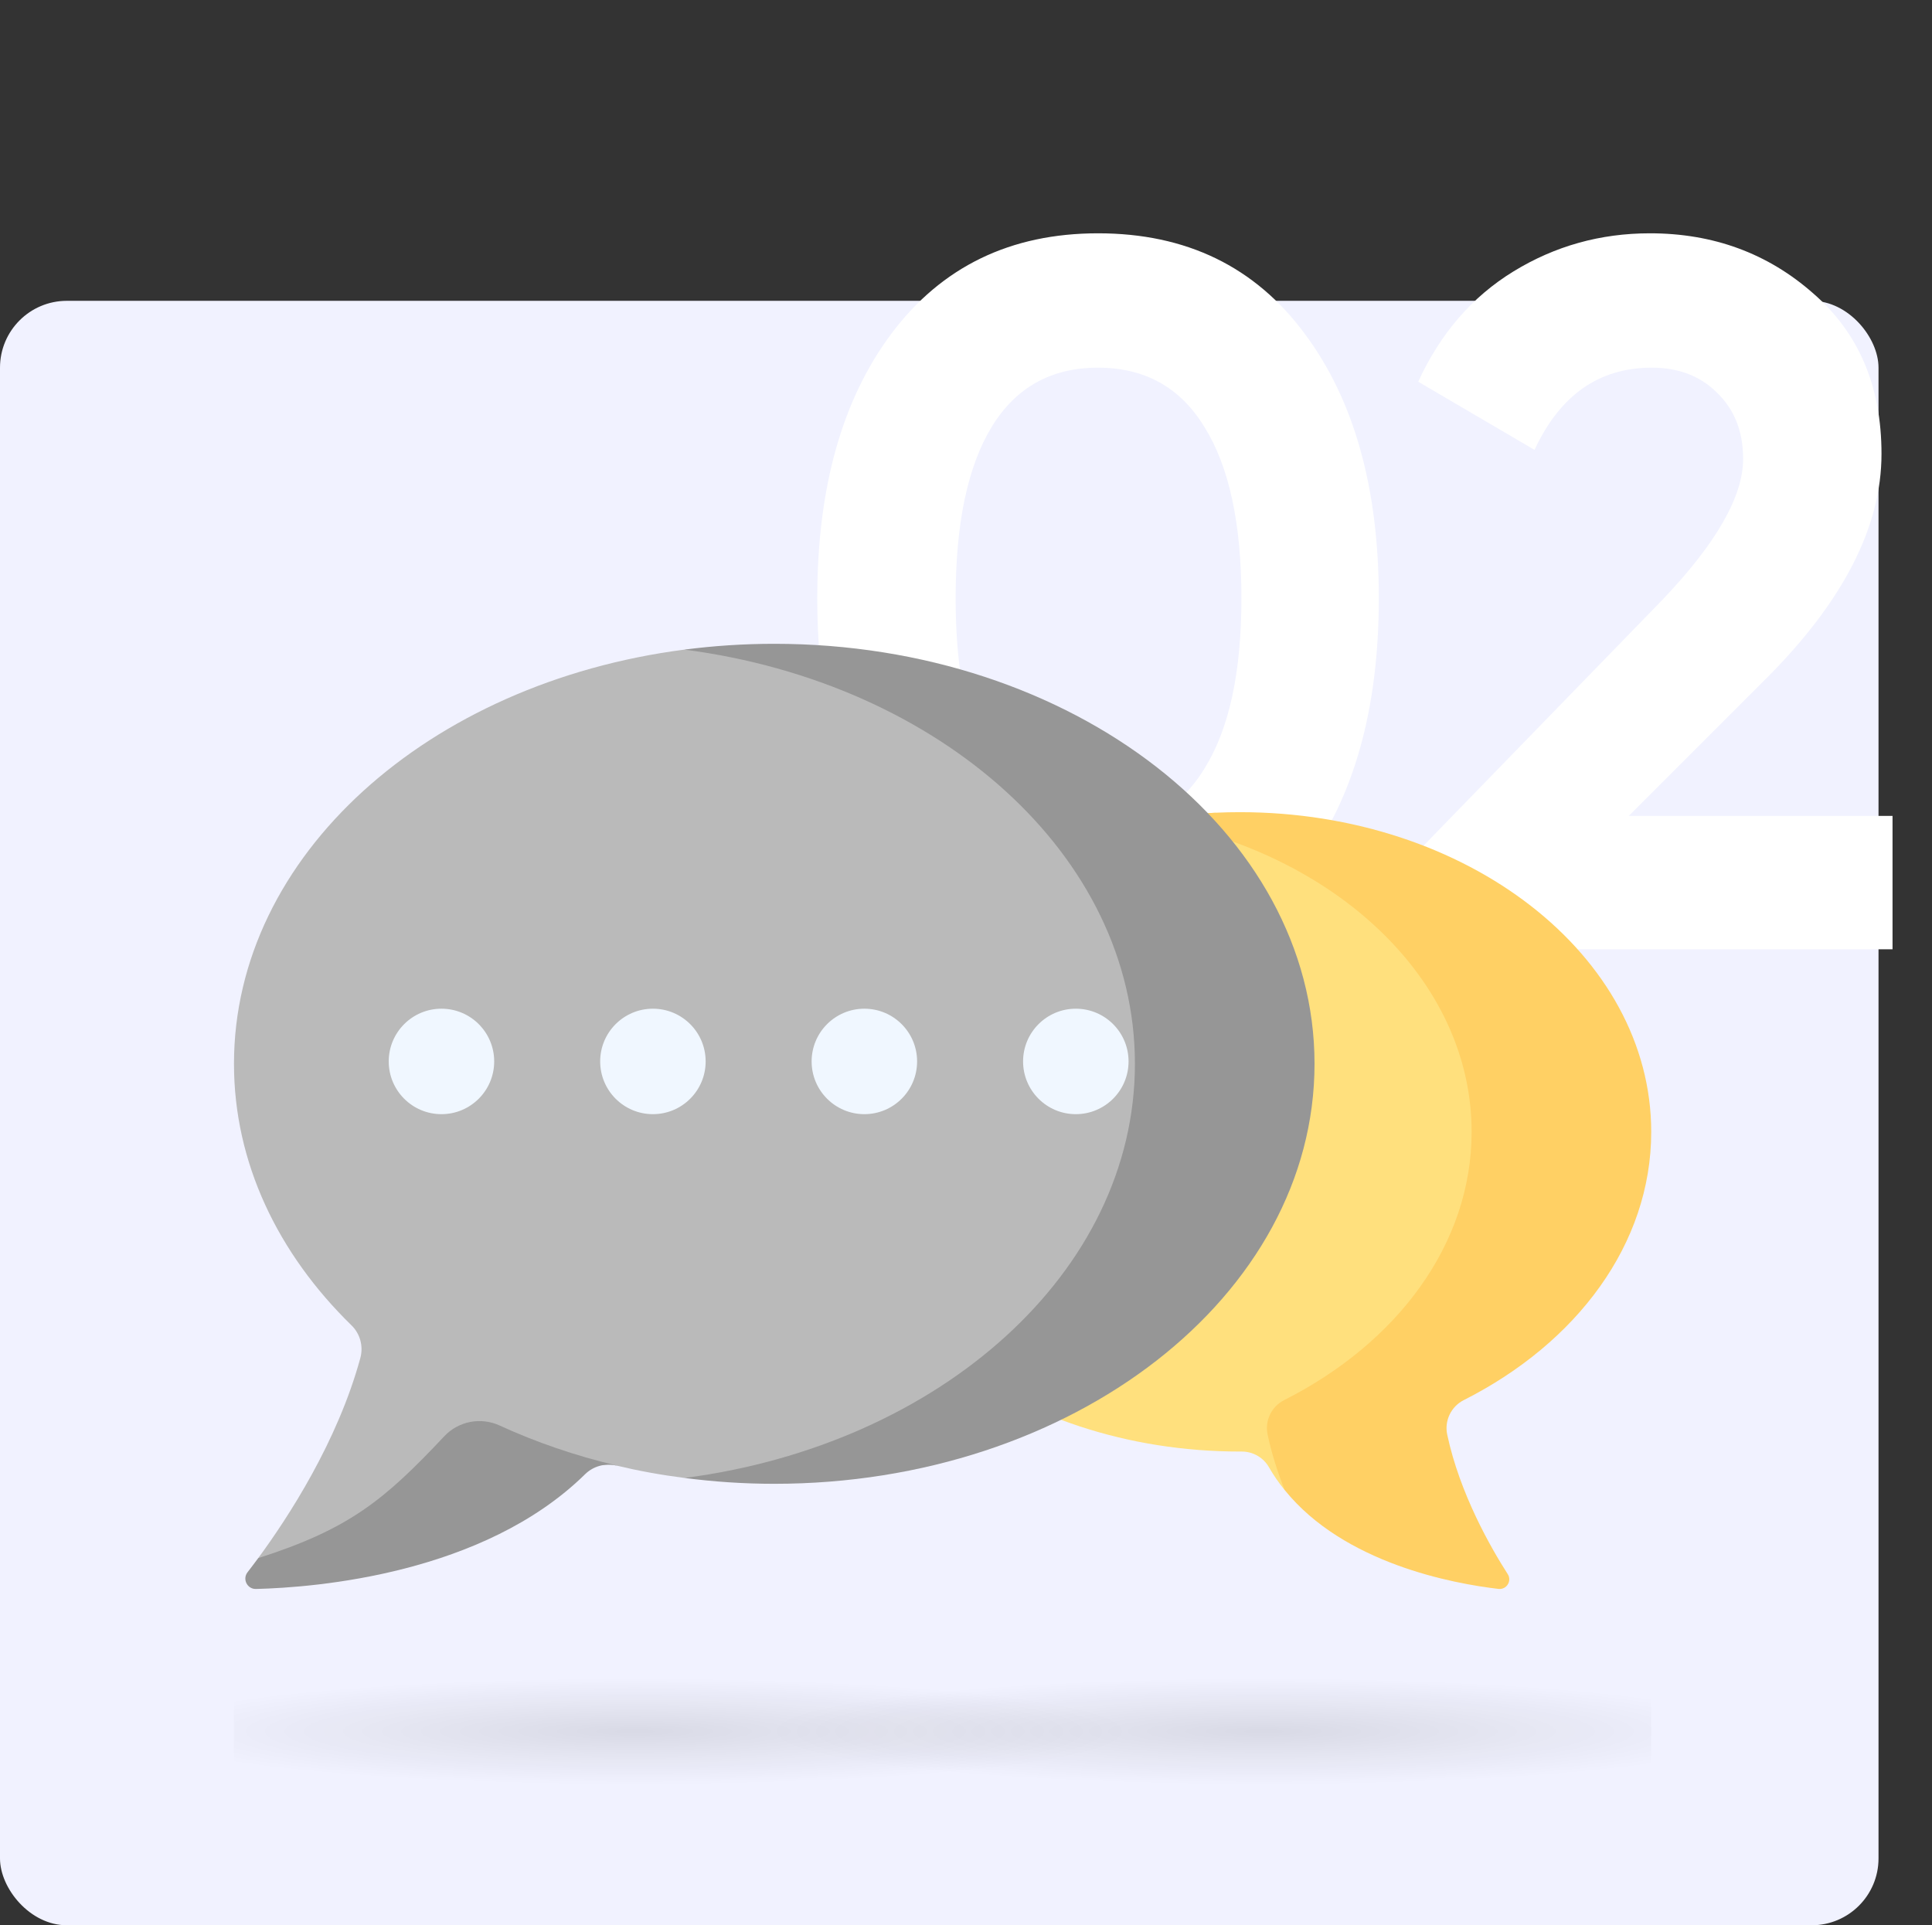 <svg width="289" height="288" viewBox="0 0 289 288" fill="none" xmlns="http://www.w3.org/2000/svg">
<rect x="0" y="0" width="289" height="288" fill="#333333" stroke="none"/>
<rect y="45" width="281" height="243" rx="10" fill="#F1F2FF"/>
<path d="M164.25 144.1C151.15 144.1 140.85 139.15 133.35 129.25C125.95 119.25 122.25 106 122.25 89.5C122.25 73 125.95 59.8 133.35 49.9C140.85 39.9 151.15 34.9 164.25 34.9C177.45 34.9 187.75 39.9 195.15 49.9C202.55 59.8 206.25 73 206.25 89.5C206.25 106 202.55 119.25 195.15 129.25C187.75 139.15 177.45 144.1 164.25 144.1ZM148.35 115.15C151.95 120.95 157.25 123.85 164.25 123.85C171.25 123.85 176.55 120.9 180.15 115C183.85 109.1 185.7 100.6 185.7 89.5C185.7 78.3 183.85 69.75 180.15 63.85C176.55 57.95 171.25 55 164.25 55C157.25 55 151.95 57.95 148.35 63.85C144.75 69.75 142.95 78.3 142.95 89.5C142.95 100.7 144.75 109.25 148.35 115.15ZM212.896 142V126.55L248.746 89.65C256.746 81.25 260.746 74.25 260.746 68.65C260.746 64.55 259.446 61.25 256.846 58.75C254.346 56.25 251.096 55 247.096 55C239.196 55 233.346 59.1 229.546 67.3L212.146 57.1C215.446 49.9 220.196 44.4 226.396 40.6C232.596 36.8 239.396 34.9 246.796 34.9C256.296 34.9 264.446 37.9 271.246 43.9C278.046 49.8 281.446 57.8 281.446 67.9C281.446 78.8 275.696 90 264.196 101.5L243.646 122.05H283.096V142H212.896Z" fill="white"/>
<g clip-path="url(#clip0)">
<path d="M193.124 216.214C192.659 214.028 193.726 211.812 195.72 210.804C213.366 201.886 225.036 186.425 225.036 168.844C225.036 146.96 206.954 128.364 181.773 121.581C149.527 123.073 123.968 143.872 123.968 169.315C123.968 195.727 151.51 217.138 185.484 217.138C185.567 217.138 185.651 217.138 185.734 217.137C187.41 217.132 188.966 218.01 189.804 219.461C190.537 220.732 191.269 221.791 192.17 222.894L194.377 220.822C193.819 218.966 193.351 217.279 193.124 216.214Z" fill="#FFE07D"/>
<path d="M218.968 209.437C235.841 200.91 247 186.126 247 169.315C247 142.903 219.458 121.492 185.484 121.492C180.869 121.492 176.375 121.89 172.051 122.639C199.564 127.403 220.134 146.49 220.134 169.315C220.134 186.126 208.974 200.91 192.101 209.437C190.194 210.401 189.174 212.52 189.619 214.61C190.232 217.491 191.139 220.291 192.17 222.894C201.05 233.888 217.375 236.894 224.148 237.683C225.362 237.825 226.195 236.498 225.535 235.47C223.018 231.549 218.367 223.455 216.485 214.609C216.041 212.52 217.061 210.401 218.968 209.437Z" fill="#FFD064"/>
<path d="M102.384 97.175C64.105 102.123 35 127.972 35 159.134C35 173.929 41.579 187.529 52.586 198.264C53.88 199.526 54.377 201.402 53.901 203.146C50.481 215.691 43.079 227.028 38.62 233.083C40.1 234.563 42.304 235.062 44.275 234.357C55.463 230.361 60.527 226.08 68.836 217.233C70.965 214.967 74.302 214.329 77.128 215.626C79.014 216.492 80.951 217.298 82.932 218.044C85.354 218.955 87.957 219.393 90.53 219.127C91.086 219.07 91.654 219.104 92.215 219.237C95.595 220.039 98.861 220.636 102.413 221.089L117.798 220.593C150.208 211.632 173.414 187.58 173.414 159.31C173.414 130.158 148.738 105.491 114.741 97.233L102.384 97.175Z" fill="#BABABA"/>
<path d="M66.457 214.85C57.377 224.517 52.172 228.734 38.62 233.083C38.034 233.878 37.497 234.587 37.028 235.191C36.226 236.225 36.984 237.726 38.293 237.693C47.236 237.47 72.325 235.468 87.516 220.532C88.753 219.316 90.528 218.836 92.216 219.236C92.212 219.229 92.207 219.222 92.204 219.215C86.036 217.756 80.182 215.739 74.737 213.24C71.916 211.945 68.583 212.587 66.457 214.85Z" fill="#969696"/>
<path d="M115.818 96.306C111.24 96.306 106.754 96.606 102.385 97.175C140.624 102.149 169.768 127.993 169.768 159.134C169.768 190.266 140.639 216.105 102.414 221.089C106.775 221.656 111.249 221.962 115.818 221.962C160.452 221.962 196.635 193.833 196.635 159.134C196.635 124.435 160.452 96.306 115.818 96.306Z" fill="#969696"/>
<path d="M66.036 166.667C70.392 166.667 73.924 163.136 73.924 158.779C73.924 154.422 70.392 150.891 66.036 150.891C61.679 150.891 58.148 154.422 58.148 158.779C58.148 163.136 61.679 166.667 66.036 166.667Z" fill="#F0F7FF"/>
<path d="M97.667 166.667C102.023 166.667 105.555 163.136 105.555 158.779C105.555 154.422 102.023 150.891 97.667 150.891C93.31 150.891 89.778 154.422 89.778 158.779C89.778 163.136 93.31 166.667 97.667 166.667Z" fill="#F0F7FF"/>
<path d="M129.297 166.667C133.653 166.667 137.185 163.136 137.185 158.779C137.185 154.422 133.653 150.891 129.297 150.891C124.94 150.891 121.408 154.422 121.408 158.779C121.408 163.136 124.94 166.667 129.297 166.667Z" fill="#F0F7FF"/>
<path d="M160.927 166.667C165.284 166.667 168.816 163.136 168.816 158.779C168.816 154.422 165.284 150.891 160.927 150.891C156.571 150.891 153.039 154.422 153.039 158.779C153.039 163.136 156.571 166.667 160.927 166.667Z" fill="#F0F7FF"/>
<ellipse cx="95" cy="259" rx="74" ry="8" fill="url(#paint0_radial)" fill-opacity="0.1"/>
<ellipse cx="189" cy="259" rx="74" ry="8" fill="url(#paint1_radial)" fill-opacity="0.1"/>
</g>
<defs>
<radialGradient id="paint0_radial" cx="0" cy="0" r="1" gradientUnits="userSpaceOnUse" gradientTransform="translate(95 259) rotate(90) scale(8 74)">
<stop/>
<stop offset="1" stop-opacity="0"/>
</radialGradient>
<radialGradient id="paint1_radial" cx="0" cy="0" r="1" gradientUnits="userSpaceOnUse" gradientTransform="translate(189 259) rotate(90) scale(8 74)">
<stop/>
<stop offset="1" stop-opacity="0"/>
</radialGradient>
<clipPath id="clip0">
<rect width="212" height="212" fill="white" transform="translate(35 61)"/>
</clipPath>
</defs>
</svg>
